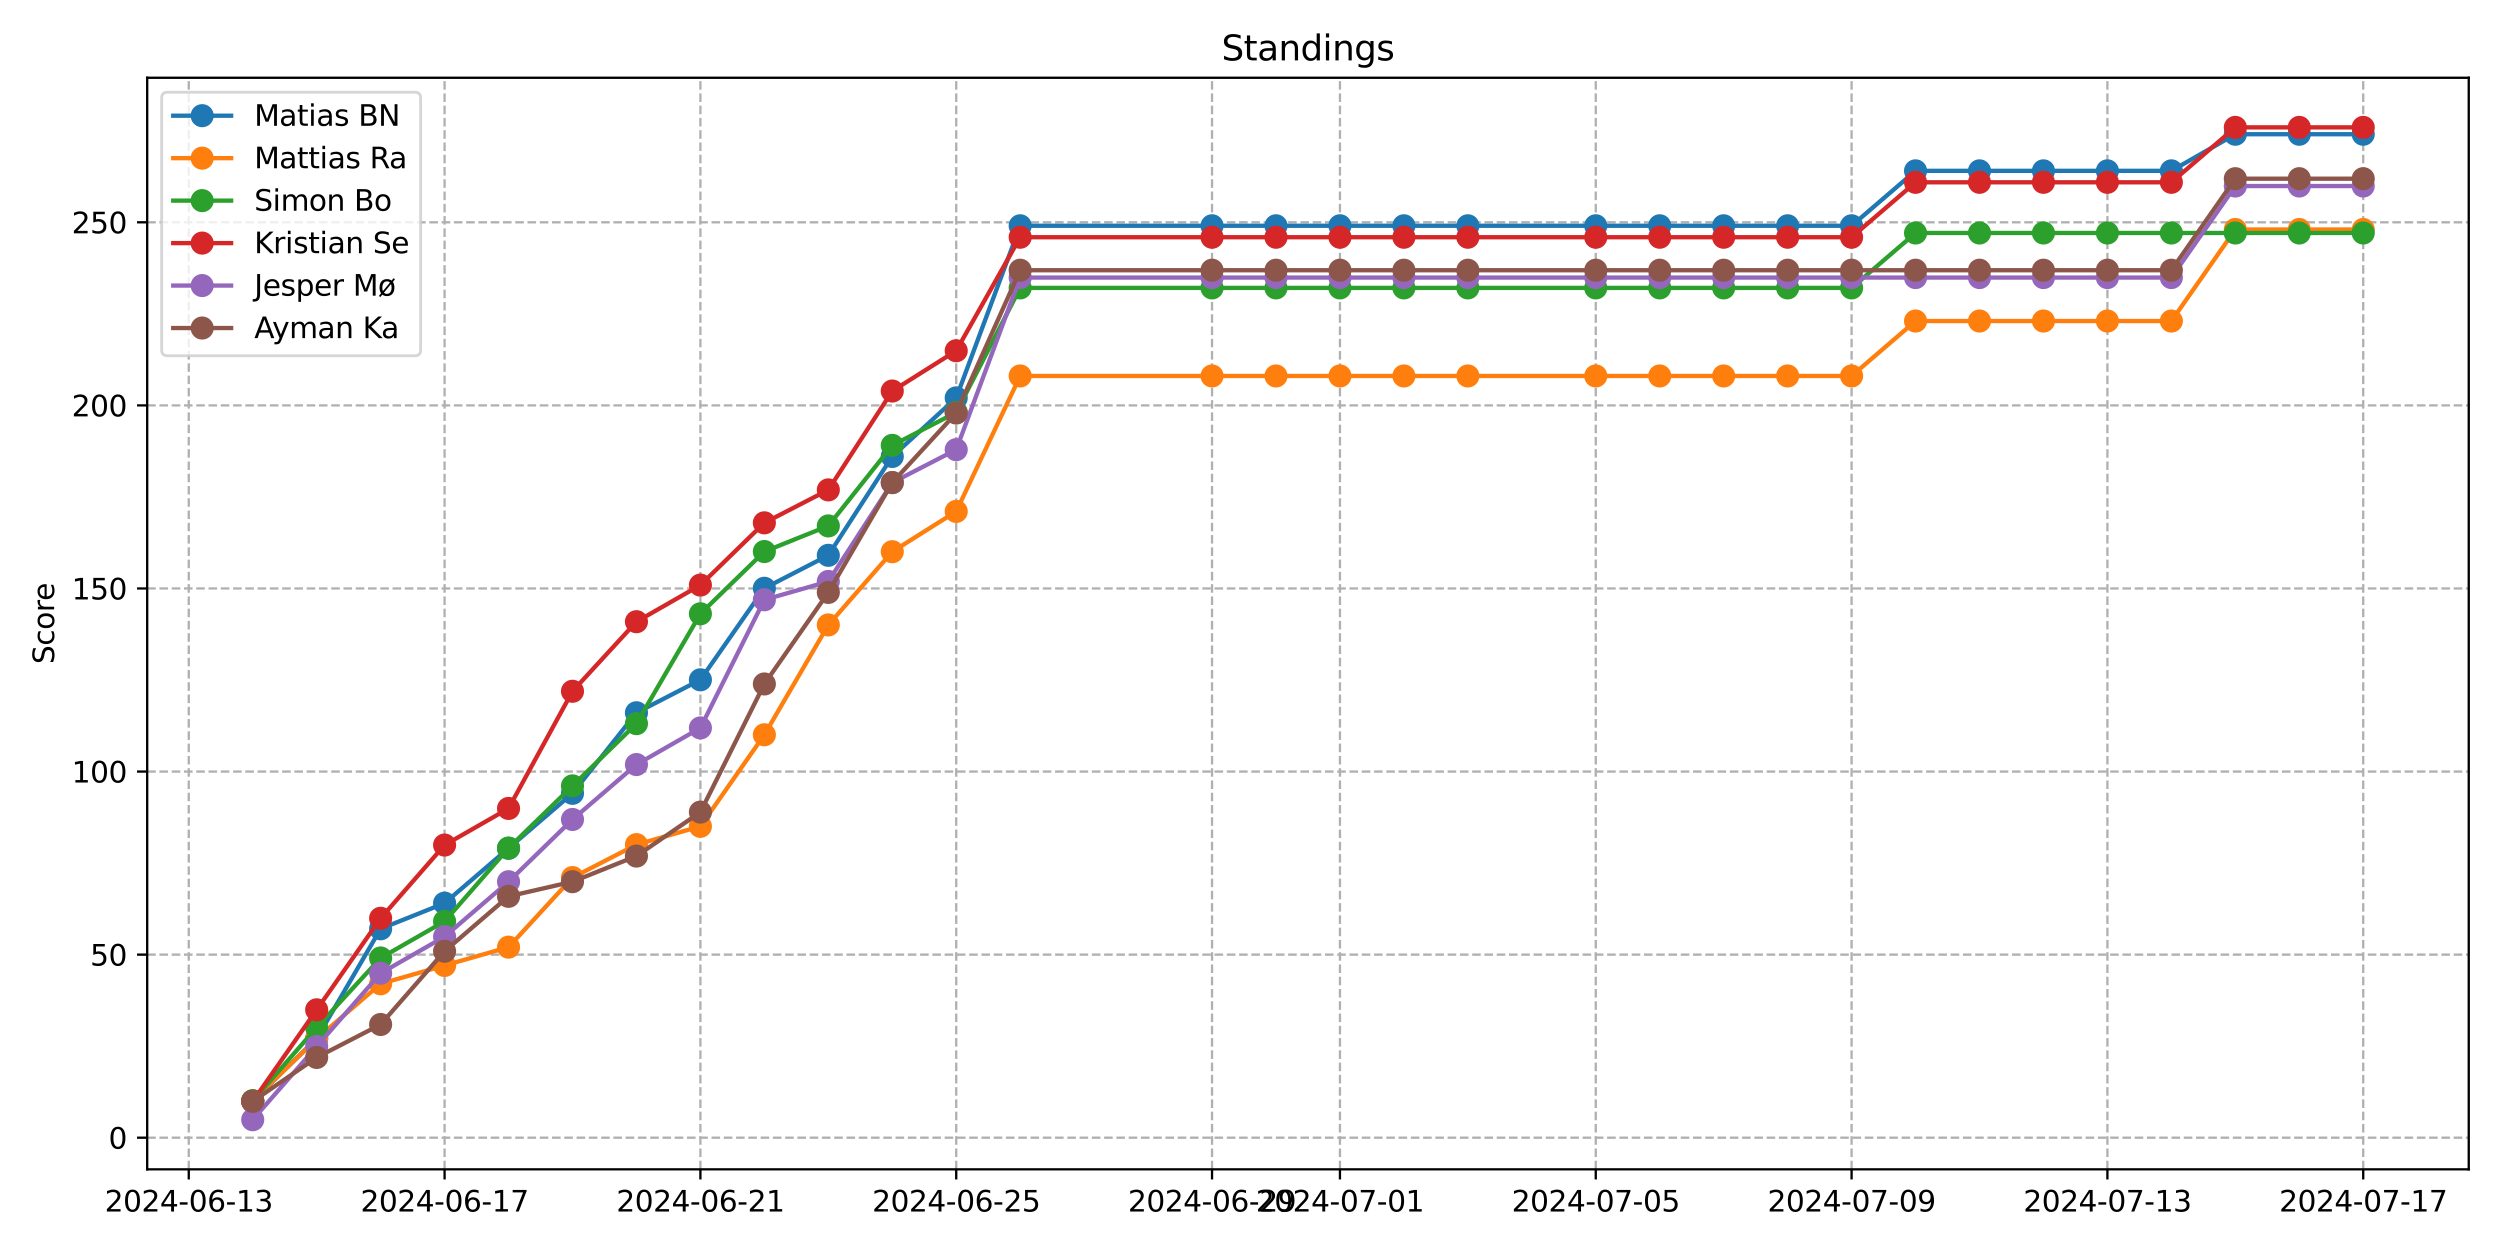 <?xml version="1.0" encoding="utf-8" standalone="no"?>
<!DOCTYPE svg PUBLIC "-//W3C//DTD SVG 1.1//EN"
  "http://www.w3.org/Graphics/SVG/1.1/DTD/svg11.dtd">
<svg xmlns:xlink="http://www.w3.org/1999/xlink" width="864pt" height="432pt" viewBox="0 0 864 432" xmlns="http://www.w3.org/2000/svg" version="1.1">
 <defs>
  <style type="text/css">*{stroke-linejoin: round; stroke-linecap: butt}</style>
 </defs>
 <g id="figure_1">
  <g id="patch_1">
   <path d="M 0 432 
L 864 432 
L 864 0 
L 0 0 
z
" style="fill: #ffffff"/>
  </g>
  <g id="axes_1">
   <g id="patch_2">
    <path d="M 50.87 404.12 
L 853.2 404.12 
L 853.2 26.88 
L 50.87 26.88 
z
" style="fill: #ffffff"/>
   </g>
   <g id="matplotlib.axis_1">
    <g id="xtick_1">
     <g id="line2d_1">
      <path d="M 65.237 404.12 
L 65.237 26.88 
" clip-path="url(#pda3b962d3f)" style="fill: none; stroke-dasharray: 2.96,1.28; stroke-dashoffset: 0; stroke: #b0b0b0; stroke-width: 0.8"/>
     </g>
     <g id="line2d_2">
      <defs>
       <path id="md63b54ad23" d="M 0 0 
L 0 3.5 
" style="stroke: #000000; stroke-width: 0.8"/>
      </defs>
      <g>
       <use xlink:href="#md63b54ad23" x="65.237" y="404.12" style="stroke: #000000; stroke-width: 0.8"/>
      </g>
     </g>
     <g id="text_1">
      <!-- 2024-06-13 -->
      <g transform="translate(36.179 418.718) scale(0.1 -0.1)">
       <defs>
        <path id="DejaVuSans-32" d="M 1228 531 
L 3431 531 
L 3431 0 
L 469 0 
L 469 531 
Q 828 903 1448 1529 
Q 2069 2156 2228 2338 
Q 2531 2678 2651 2914 
Q 2772 3150 2772 3378 
Q 2772 3750 2511 3984 
Q 2250 4219 1831 4219 
Q 1534 4219 1204 4116 
Q 875 4013 500 3803 
L 500 4441 
Q 881 4594 1212 4672 
Q 1544 4750 1819 4750 
Q 2544 4750 2975 4387 
Q 3406 4025 3406 3419 
Q 3406 3131 3298 2873 
Q 3191 2616 2906 2266 
Q 2828 2175 2409 1742 
Q 1991 1309 1228 531 
z
" transform="scale(0.016)"/>
        <path id="DejaVuSans-30" d="M 2034 4250 
Q 1547 4250 1301 3770 
Q 1056 3291 1056 2328 
Q 1056 1369 1301 889 
Q 1547 409 2034 409 
Q 2525 409 2770 889 
Q 3016 1369 3016 2328 
Q 3016 3291 2770 3770 
Q 2525 4250 2034 4250 
z
M 2034 4750 
Q 2819 4750 3233 4129 
Q 3647 3509 3647 2328 
Q 3647 1150 3233 529 
Q 2819 -91 2034 -91 
Q 1250 -91 836 529 
Q 422 1150 422 2328 
Q 422 3509 836 4129 
Q 1250 4750 2034 4750 
z
" transform="scale(0.016)"/>
        <path id="DejaVuSans-34" d="M 2419 4116 
L 825 1625 
L 2419 1625 
L 2419 4116 
z
M 2253 4666 
L 3047 4666 
L 3047 1625 
L 3713 1625 
L 3713 1100 
L 3047 1100 
L 3047 0 
L 2419 0 
L 2419 1100 
L 313 1100 
L 313 1709 
L 2253 4666 
z
" transform="scale(0.016)"/>
        <path id="DejaVuSans-2d" d="M 313 2009 
L 1997 2009 
L 1997 1497 
L 313 1497 
L 313 2009 
z
" transform="scale(0.016)"/>
        <path id="DejaVuSans-36" d="M 2113 2584 
Q 1688 2584 1439 2293 
Q 1191 2003 1191 1497 
Q 1191 994 1439 701 
Q 1688 409 2113 409 
Q 2538 409 2786 701 
Q 3034 994 3034 1497 
Q 3034 2003 2786 2293 
Q 2538 2584 2113 2584 
z
M 3366 4563 
L 3366 3988 
Q 3128 4100 2886 4159 
Q 2644 4219 2406 4219 
Q 1781 4219 1451 3797 
Q 1122 3375 1075 2522 
Q 1259 2794 1537 2939 
Q 1816 3084 2150 3084 
Q 2853 3084 3261 2657 
Q 3669 2231 3669 1497 
Q 3669 778 3244 343 
Q 2819 -91 2113 -91 
Q 1303 -91 875 529 
Q 447 1150 447 2328 
Q 447 3434 972 4092 
Q 1497 4750 2381 4750 
Q 2619 4750 2861 4703 
Q 3103 4656 3366 4563 
z
" transform="scale(0.016)"/>
        <path id="DejaVuSans-31" d="M 794 531 
L 1825 531 
L 1825 4091 
L 703 3866 
L 703 4441 
L 1819 4666 
L 2450 4666 
L 2450 531 
L 3481 531 
L 3481 0 
L 794 0 
L 794 531 
z
" transform="scale(0.016)"/>
        <path id="DejaVuSans-33" d="M 2597 2516 
Q 3050 2419 3304 2112 
Q 3559 1806 3559 1356 
Q 3559 666 3084 287 
Q 2609 -91 1734 -91 
Q 1441 -91 1130 -33 
Q 819 25 488 141 
L 488 750 
Q 750 597 1062 519 
Q 1375 441 1716 441 
Q 2309 441 2620 675 
Q 2931 909 2931 1356 
Q 2931 1769 2642 2001 
Q 2353 2234 1838 2234 
L 1294 2234 
L 1294 2753 
L 1863 2753 
Q 2328 2753 2575 2939 
Q 2822 3125 2822 3475 
Q 2822 3834 2567 4026 
Q 2313 4219 1838 4219 
Q 1578 4219 1281 4162 
Q 984 4106 628 3988 
L 628 4550 
Q 988 4650 1302 4700 
Q 1616 4750 1894 4750 
Q 2613 4750 3031 4423 
Q 3450 4097 3450 3541 
Q 3450 3153 3228 2886 
Q 3006 2619 2597 2516 
z
" transform="scale(0.016)"/>
       </defs>
       <use xlink:href="#DejaVuSans-32"/>
       <use xlink:href="#DejaVuSans-30" x="63.623"/>
       <use xlink:href="#DejaVuSans-32" x="127.246"/>
       <use xlink:href="#DejaVuSans-34" x="190.869"/>
       <use xlink:href="#DejaVuSans-2d" x="254.492"/>
       <use xlink:href="#DejaVuSans-30" x="290.576"/>
       <use xlink:href="#DejaVuSans-36" x="354.199"/>
       <use xlink:href="#DejaVuSans-2d" x="417.822"/>
       <use xlink:href="#DejaVuSans-31" x="453.906"/>
       <use xlink:href="#DejaVuSans-33" x="517.529"/>
      </g>
     </g>
    </g>
    <g id="xtick_2">
     <g id="line2d_3">
      <path d="M 153.648 404.12 
L 153.648 26.88 
" clip-path="url(#pda3b962d3f)" style="fill: none; stroke-dasharray: 2.96,1.28; stroke-dashoffset: 0; stroke: #b0b0b0; stroke-width: 0.8"/>
     </g>
     <g id="line2d_4">
      <g>
       <use xlink:href="#md63b54ad23" x="153.648" y="404.12" style="stroke: #000000; stroke-width: 0.8"/>
      </g>
     </g>
     <g id="text_2">
      <!-- 2024-06-17 -->
      <g transform="translate(124.59 418.718) scale(0.1 -0.1)">
       <defs>
        <path id="DejaVuSans-37" d="M 525 4666 
L 3525 4666 
L 3525 4397 
L 1831 0 
L 1172 0 
L 2766 4134 
L 525 4134 
L 525 4666 
z
" transform="scale(0.016)"/>
       </defs>
       <use xlink:href="#DejaVuSans-32"/>
       <use xlink:href="#DejaVuSans-30" x="63.623"/>
       <use xlink:href="#DejaVuSans-32" x="127.246"/>
       <use xlink:href="#DejaVuSans-34" x="190.869"/>
       <use xlink:href="#DejaVuSans-2d" x="254.492"/>
       <use xlink:href="#DejaVuSans-30" x="290.576"/>
       <use xlink:href="#DejaVuSans-36" x="354.199"/>
       <use xlink:href="#DejaVuSans-2d" x="417.822"/>
       <use xlink:href="#DejaVuSans-31" x="453.906"/>
       <use xlink:href="#DejaVuSans-37" x="517.529"/>
      </g>
     </g>
    </g>
    <g id="xtick_3">
     <g id="line2d_5">
      <path d="M 242.059 404.12 
L 242.059 26.88 
" clip-path="url(#pda3b962d3f)" style="fill: none; stroke-dasharray: 2.96,1.28; stroke-dashoffset: 0; stroke: #b0b0b0; stroke-width: 0.8"/>
     </g>
     <g id="line2d_6">
      <g>
       <use xlink:href="#md63b54ad23" x="242.059" y="404.12" style="stroke: #000000; stroke-width: 0.8"/>
      </g>
     </g>
     <g id="text_3">
      <!-- 2024-06-21 -->
      <g transform="translate(213.001 418.718) scale(0.1 -0.1)">
       <use xlink:href="#DejaVuSans-32"/>
       <use xlink:href="#DejaVuSans-30" x="63.623"/>
       <use xlink:href="#DejaVuSans-32" x="127.246"/>
       <use xlink:href="#DejaVuSans-34" x="190.869"/>
       <use xlink:href="#DejaVuSans-2d" x="254.492"/>
       <use xlink:href="#DejaVuSans-30" x="290.576"/>
       <use xlink:href="#DejaVuSans-36" x="354.199"/>
       <use xlink:href="#DejaVuSans-2d" x="417.822"/>
       <use xlink:href="#DejaVuSans-32" x="453.906"/>
       <use xlink:href="#DejaVuSans-31" x="517.529"/>
      </g>
     </g>
    </g>
    <g id="xtick_4">
     <g id="line2d_7">
      <path d="M 330.47 404.12 
L 330.47 26.88 
" clip-path="url(#pda3b962d3f)" style="fill: none; stroke-dasharray: 2.96,1.28; stroke-dashoffset: 0; stroke: #b0b0b0; stroke-width: 0.8"/>
     </g>
     <g id="line2d_8">
      <g>
       <use xlink:href="#md63b54ad23" x="330.47" y="404.12" style="stroke: #000000; stroke-width: 0.8"/>
      </g>
     </g>
     <g id="text_4">
      <!-- 2024-06-25 -->
      <g transform="translate(301.412 418.718) scale(0.1 -0.1)">
       <defs>
        <path id="DejaVuSans-35" d="M 691 4666 
L 3169 4666 
L 3169 4134 
L 1269 4134 
L 1269 2991 
Q 1406 3038 1543 3061 
Q 1681 3084 1819 3084 
Q 2600 3084 3056 2656 
Q 3513 2228 3513 1497 
Q 3513 744 3044 326 
Q 2575 -91 1722 -91 
Q 1428 -91 1123 -41 
Q 819 9 494 109 
L 494 744 
Q 775 591 1075 516 
Q 1375 441 1709 441 
Q 2250 441 2565 725 
Q 2881 1009 2881 1497 
Q 2881 1984 2565 2268 
Q 2250 2553 1709 2553 
Q 1456 2553 1204 2497 
Q 953 2441 691 2322 
L 691 4666 
z
" transform="scale(0.016)"/>
       </defs>
       <use xlink:href="#DejaVuSans-32"/>
       <use xlink:href="#DejaVuSans-30" x="63.623"/>
       <use xlink:href="#DejaVuSans-32" x="127.246"/>
       <use xlink:href="#DejaVuSans-34" x="190.869"/>
       <use xlink:href="#DejaVuSans-2d" x="254.492"/>
       <use xlink:href="#DejaVuSans-30" x="290.576"/>
       <use xlink:href="#DejaVuSans-36" x="354.199"/>
       <use xlink:href="#DejaVuSans-2d" x="417.822"/>
       <use xlink:href="#DejaVuSans-32" x="453.906"/>
       <use xlink:href="#DejaVuSans-35" x="517.529"/>
      </g>
     </g>
    </g>
    <g id="xtick_5">
     <g id="line2d_9">
      <path d="M 418.881 404.12 
L 418.881 26.88 
" clip-path="url(#pda3b962d3f)" style="fill: none; stroke-dasharray: 2.96,1.28; stroke-dashoffset: 0; stroke: #b0b0b0; stroke-width: 0.8"/>
     </g>
     <g id="line2d_10">
      <g>
       <use xlink:href="#md63b54ad23" x="418.881" y="404.12" style="stroke: #000000; stroke-width: 0.8"/>
      </g>
     </g>
     <g id="text_5">
      <!-- 2024-06-29 -->
      <g transform="translate(389.823 418.718) scale(0.1 -0.1)">
       <defs>
        <path id="DejaVuSans-39" d="M 703 97 
L 703 672 
Q 941 559 1184 500 
Q 1428 441 1663 441 
Q 2288 441 2617 861 
Q 2947 1281 2994 2138 
Q 2813 1869 2534 1725 
Q 2256 1581 1919 1581 
Q 1219 1581 811 2004 
Q 403 2428 403 3163 
Q 403 3881 828 4315 
Q 1253 4750 1959 4750 
Q 2769 4750 3195 4129 
Q 3622 3509 3622 2328 
Q 3622 1225 3098 567 
Q 2575 -91 1691 -91 
Q 1453 -91 1209 -44 
Q 966 3 703 97 
z
M 1959 2075 
Q 2384 2075 2632 2365 
Q 2881 2656 2881 3163 
Q 2881 3666 2632 3958 
Q 2384 4250 1959 4250 
Q 1534 4250 1286 3958 
Q 1038 3666 1038 3163 
Q 1038 2656 1286 2365 
Q 1534 2075 1959 2075 
z
" transform="scale(0.016)"/>
       </defs>
       <use xlink:href="#DejaVuSans-32"/>
       <use xlink:href="#DejaVuSans-30" x="63.623"/>
       <use xlink:href="#DejaVuSans-32" x="127.246"/>
       <use xlink:href="#DejaVuSans-34" x="190.869"/>
       <use xlink:href="#DejaVuSans-2d" x="254.492"/>
       <use xlink:href="#DejaVuSans-30" x="290.576"/>
       <use xlink:href="#DejaVuSans-36" x="354.199"/>
       <use xlink:href="#DejaVuSans-2d" x="417.822"/>
       <use xlink:href="#DejaVuSans-32" x="453.906"/>
       <use xlink:href="#DejaVuSans-39" x="517.529"/>
      </g>
     </g>
    </g>
    <g id="xtick_6">
     <g id="line2d_11">
      <path d="M 463.086 404.12 
L 463.086 26.88 
" clip-path="url(#pda3b962d3f)" style="fill: none; stroke-dasharray: 2.96,1.28; stroke-dashoffset: 0; stroke: #b0b0b0; stroke-width: 0.8"/>
     </g>
     <g id="line2d_12">
      <g>
       <use xlink:href="#md63b54ad23" x="463.086" y="404.12" style="stroke: #000000; stroke-width: 0.8"/>
      </g>
     </g>
     <g id="text_6">
      <!-- 2024-07-01 -->
      <g transform="translate(434.029 418.718) scale(0.1 -0.1)">
       <use xlink:href="#DejaVuSans-32"/>
       <use xlink:href="#DejaVuSans-30" x="63.623"/>
       <use xlink:href="#DejaVuSans-32" x="127.246"/>
       <use xlink:href="#DejaVuSans-34" x="190.869"/>
       <use xlink:href="#DejaVuSans-2d" x="254.492"/>
       <use xlink:href="#DejaVuSans-30" x="290.576"/>
       <use xlink:href="#DejaVuSans-37" x="354.199"/>
       <use xlink:href="#DejaVuSans-2d" x="417.822"/>
       <use xlink:href="#DejaVuSans-30" x="453.906"/>
       <use xlink:href="#DejaVuSans-31" x="517.529"/>
      </g>
     </g>
    </g>
    <g id="xtick_7">
     <g id="line2d_13">
      <path d="M 551.497 404.12 
L 551.497 26.88 
" clip-path="url(#pda3b962d3f)" style="fill: none; stroke-dasharray: 2.96,1.28; stroke-dashoffset: 0; stroke: #b0b0b0; stroke-width: 0.8"/>
     </g>
     <g id="line2d_14">
      <g>
       <use xlink:href="#md63b54ad23" x="551.497" y="404.12" style="stroke: #000000; stroke-width: 0.8"/>
      </g>
     </g>
     <g id="text_7">
      <!-- 2024-07-05 -->
      <g transform="translate(522.44 418.718) scale(0.1 -0.1)">
       <use xlink:href="#DejaVuSans-32"/>
       <use xlink:href="#DejaVuSans-30" x="63.623"/>
       <use xlink:href="#DejaVuSans-32" x="127.246"/>
       <use xlink:href="#DejaVuSans-34" x="190.869"/>
       <use xlink:href="#DejaVuSans-2d" x="254.492"/>
       <use xlink:href="#DejaVuSans-30" x="290.576"/>
       <use xlink:href="#DejaVuSans-37" x="354.199"/>
       <use xlink:href="#DejaVuSans-2d" x="417.822"/>
       <use xlink:href="#DejaVuSans-30" x="453.906"/>
       <use xlink:href="#DejaVuSans-35" x="517.529"/>
      </g>
     </g>
    </g>
    <g id="xtick_8">
     <g id="line2d_15">
      <path d="M 639.908 404.12 
L 639.908 26.88 
" clip-path="url(#pda3b962d3f)" style="fill: none; stroke-dasharray: 2.96,1.28; stroke-dashoffset: 0; stroke: #b0b0b0; stroke-width: 0.8"/>
     </g>
     <g id="line2d_16">
      <g>
       <use xlink:href="#md63b54ad23" x="639.908" y="404.12" style="stroke: #000000; stroke-width: 0.8"/>
      </g>
     </g>
     <g id="text_8">
      <!-- 2024-07-09 -->
      <g transform="translate(610.851 418.718) scale(0.1 -0.1)">
       <use xlink:href="#DejaVuSans-32"/>
       <use xlink:href="#DejaVuSans-30" x="63.623"/>
       <use xlink:href="#DejaVuSans-32" x="127.246"/>
       <use xlink:href="#DejaVuSans-34" x="190.869"/>
       <use xlink:href="#DejaVuSans-2d" x="254.492"/>
       <use xlink:href="#DejaVuSans-30" x="290.576"/>
       <use xlink:href="#DejaVuSans-37" x="354.199"/>
       <use xlink:href="#DejaVuSans-2d" x="417.822"/>
       <use xlink:href="#DejaVuSans-30" x="453.906"/>
       <use xlink:href="#DejaVuSans-39" x="517.529"/>
      </g>
     </g>
    </g>
    <g id="xtick_9">
     <g id="line2d_17">
      <path d="M 728.319 404.12 
L 728.319 26.88 
" clip-path="url(#pda3b962d3f)" style="fill: none; stroke-dasharray: 2.96,1.28; stroke-dashoffset: 0; stroke: #b0b0b0; stroke-width: 0.8"/>
     </g>
     <g id="line2d_18">
      <g>
       <use xlink:href="#md63b54ad23" x="728.319" y="404.12" style="stroke: #000000; stroke-width: 0.8"/>
      </g>
     </g>
     <g id="text_9">
      <!-- 2024-07-13 -->
      <g transform="translate(699.262 418.718) scale(0.1 -0.1)">
       <use xlink:href="#DejaVuSans-32"/>
       <use xlink:href="#DejaVuSans-30" x="63.623"/>
       <use xlink:href="#DejaVuSans-32" x="127.246"/>
       <use xlink:href="#DejaVuSans-34" x="190.869"/>
       <use xlink:href="#DejaVuSans-2d" x="254.492"/>
       <use xlink:href="#DejaVuSans-30" x="290.576"/>
       <use xlink:href="#DejaVuSans-37" x="354.199"/>
       <use xlink:href="#DejaVuSans-2d" x="417.822"/>
       <use xlink:href="#DejaVuSans-31" x="453.906"/>
       <use xlink:href="#DejaVuSans-33" x="517.529"/>
      </g>
     </g>
    </g>
    <g id="xtick_10">
     <g id="line2d_19">
      <path d="M 816.73 404.12 
L 816.73 26.88 
" clip-path="url(#pda3b962d3f)" style="fill: none; stroke-dasharray: 2.96,1.28; stroke-dashoffset: 0; stroke: #b0b0b0; stroke-width: 0.8"/>
     </g>
     <g id="line2d_20">
      <g>
       <use xlink:href="#md63b54ad23" x="816.73" y="404.12" style="stroke: #000000; stroke-width: 0.8"/>
      </g>
     </g>
     <g id="text_10">
      <!-- 2024-07-17 -->
      <g transform="translate(787.673 418.718) scale(0.1 -0.1)">
       <use xlink:href="#DejaVuSans-32"/>
       <use xlink:href="#DejaVuSans-30" x="63.623"/>
       <use xlink:href="#DejaVuSans-32" x="127.246"/>
       <use xlink:href="#DejaVuSans-34" x="190.869"/>
       <use xlink:href="#DejaVuSans-2d" x="254.492"/>
       <use xlink:href="#DejaVuSans-30" x="290.576"/>
       <use xlink:href="#DejaVuSans-37" x="354.199"/>
       <use xlink:href="#DejaVuSans-2d" x="417.822"/>
       <use xlink:href="#DejaVuSans-31" x="453.906"/>
       <use xlink:href="#DejaVuSans-37" x="517.529"/>
      </g>
     </g>
    </g>
   </g>
   <g id="matplotlib.axis_2">
    <g id="ytick_1">
     <g id="line2d_21">
      <path d="M 50.87 393.189 
L 853.2 393.189 
" clip-path="url(#pda3b962d3f)" style="fill: none; stroke-dasharray: 2.96,1.28; stroke-dashoffset: 0; stroke: #b0b0b0; stroke-width: 0.8"/>
     </g>
     <g id="line2d_22">
      <defs>
       <path id="m9f119dbb7d" d="M 0 0 
L -3.5 0 
" style="stroke: #000000; stroke-width: 0.8"/>
      </defs>
      <g>
       <use xlink:href="#m9f119dbb7d" x="50.87" y="393.189" style="stroke: #000000; stroke-width: 0.8"/>
      </g>
     </g>
     <g id="text_11">
      <!-- 0 -->
      <g transform="translate(37.508 396.988) scale(0.1 -0.1)">
       <use xlink:href="#DejaVuSans-30"/>
      </g>
     </g>
    </g>
    <g id="ytick_2">
     <g id="line2d_23">
      <path d="M 50.87 329.918 
L 853.2 329.918 
" clip-path="url(#pda3b962d3f)" style="fill: none; stroke-dasharray: 2.96,1.28; stroke-dashoffset: 0; stroke: #b0b0b0; stroke-width: 0.8"/>
     </g>
     <g id="line2d_24">
      <g>
       <use xlink:href="#m9f119dbb7d" x="50.87" y="329.918" style="stroke: #000000; stroke-width: 0.8"/>
      </g>
     </g>
     <g id="text_12">
      <!-- 50 -->
      <g transform="translate(31.145 333.717) scale(0.1 -0.1)">
       <use xlink:href="#DejaVuSans-35"/>
       <use xlink:href="#DejaVuSans-30" x="63.623"/>
      </g>
     </g>
    </g>
    <g id="ytick_3">
     <g id="line2d_25">
      <path d="M 50.87 266.647 
L 853.2 266.647 
" clip-path="url(#pda3b962d3f)" style="fill: none; stroke-dasharray: 2.96,1.28; stroke-dashoffset: 0; stroke: #b0b0b0; stroke-width: 0.8"/>
     </g>
     <g id="line2d_26">
      <g>
       <use xlink:href="#m9f119dbb7d" x="50.87" y="266.647" style="stroke: #000000; stroke-width: 0.8"/>
      </g>
     </g>
     <g id="text_13">
      <!-- 100 -->
      <g transform="translate(24.782 270.446) scale(0.1 -0.1)">
       <use xlink:href="#DejaVuSans-31"/>
       <use xlink:href="#DejaVuSans-30" x="63.623"/>
       <use xlink:href="#DejaVuSans-30" x="127.246"/>
      </g>
     </g>
    </g>
    <g id="ytick_4">
     <g id="line2d_27">
      <path d="M 50.87 203.375 
L 853.2 203.375 
" clip-path="url(#pda3b962d3f)" style="fill: none; stroke-dasharray: 2.96,1.28; stroke-dashoffset: 0; stroke: #b0b0b0; stroke-width: 0.8"/>
     </g>
     <g id="line2d_28">
      <g>
       <use xlink:href="#m9f119dbb7d" x="50.87" y="203.375" style="stroke: #000000; stroke-width: 0.8"/>
      </g>
     </g>
     <g id="text_14">
      <!-- 150 -->
      <g transform="translate(24.782 207.175) scale(0.1 -0.1)">
       <use xlink:href="#DejaVuSans-31"/>
       <use xlink:href="#DejaVuSans-35" x="63.623"/>
       <use xlink:href="#DejaVuSans-30" x="127.246"/>
      </g>
     </g>
    </g>
    <g id="ytick_5">
     <g id="line2d_29">
      <path d="M 50.87 140.104 
L 853.2 140.104 
" clip-path="url(#pda3b962d3f)" style="fill: none; stroke-dasharray: 2.96,1.28; stroke-dashoffset: 0; stroke: #b0b0b0; stroke-width: 0.8"/>
     </g>
     <g id="line2d_30">
      <g>
       <use xlink:href="#m9f119dbb7d" x="50.87" y="140.104" style="stroke: #000000; stroke-width: 0.8"/>
      </g>
     </g>
     <g id="text_15">
      <!-- 200 -->
      <g transform="translate(24.782 143.903) scale(0.1 -0.1)">
       <use xlink:href="#DejaVuSans-32"/>
       <use xlink:href="#DejaVuSans-30" x="63.623"/>
       <use xlink:href="#DejaVuSans-30" x="127.246"/>
      </g>
     </g>
    </g>
    <g id="ytick_6">
     <g id="line2d_31">
      <path d="M 50.87 76.833 
L 853.2 76.833 
" clip-path="url(#pda3b962d3f)" style="fill: none; stroke-dasharray: 2.96,1.28; stroke-dashoffset: 0; stroke: #b0b0b0; stroke-width: 0.8"/>
     </g>
     <g id="line2d_32">
      <g>
       <use xlink:href="#m9f119dbb7d" x="50.87" y="76.833" style="stroke: #000000; stroke-width: 0.8"/>
      </g>
     </g>
     <g id="text_16">
      <!-- 250 -->
      <g transform="translate(24.782 80.632) scale(0.1 -0.1)">
       <use xlink:href="#DejaVuSans-32"/>
       <use xlink:href="#DejaVuSans-35" x="63.623"/>
       <use xlink:href="#DejaVuSans-30" x="127.246"/>
      </g>
     </g>
    </g>
    <g id="text_17">
     <!-- Score -->
     <g transform="translate(18.703 229.502) rotate(-90) scale(0.1 -0.1)">
      <defs>
       <path id="DejaVuSans-53" d="M 3425 4513 
L 3425 3897 
Q 3066 4069 2747 4153 
Q 2428 4238 2131 4238 
Q 1616 4238 1336 4038 
Q 1056 3838 1056 3469 
Q 1056 3159 1242 3001 
Q 1428 2844 1947 2747 
L 2328 2669 
Q 3034 2534 3370 2195 
Q 3706 1856 3706 1288 
Q 3706 609 3251 259 
Q 2797 -91 1919 -91 
Q 1588 -91 1214 -16 
Q 841 59 441 206 
L 441 856 
Q 825 641 1194 531 
Q 1563 422 1919 422 
Q 2459 422 2753 634 
Q 3047 847 3047 1241 
Q 3047 1584 2836 1778 
Q 2625 1972 2144 2069 
L 1759 2144 
Q 1053 2284 737 2584 
Q 422 2884 422 3419 
Q 422 4038 858 4394 
Q 1294 4750 2059 4750 
Q 2388 4750 2728 4690 
Q 3069 4631 3425 4513 
z
" transform="scale(0.016)"/>
       <path id="DejaVuSans-63" d="M 3122 3366 
L 3122 2828 
Q 2878 2963 2633 3030 
Q 2388 3097 2138 3097 
Q 1578 3097 1268 2742 
Q 959 2388 959 1747 
Q 959 1106 1268 751 
Q 1578 397 2138 397 
Q 2388 397 2633 464 
Q 2878 531 3122 666 
L 3122 134 
Q 2881 22 2623 -34 
Q 2366 -91 2075 -91 
Q 1284 -91 818 406 
Q 353 903 353 1747 
Q 353 2603 823 3093 
Q 1294 3584 2113 3584 
Q 2378 3584 2631 3529 
Q 2884 3475 3122 3366 
z
" transform="scale(0.016)"/>
       <path id="DejaVuSans-6f" d="M 1959 3097 
Q 1497 3097 1228 2736 
Q 959 2375 959 1747 
Q 959 1119 1226 758 
Q 1494 397 1959 397 
Q 2419 397 2687 759 
Q 2956 1122 2956 1747 
Q 2956 2369 2687 2733 
Q 2419 3097 1959 3097 
z
M 1959 3584 
Q 2709 3584 3137 3096 
Q 3566 2609 3566 1747 
Q 3566 888 3137 398 
Q 2709 -91 1959 -91 
Q 1206 -91 779 398 
Q 353 888 353 1747 
Q 353 2609 779 3096 
Q 1206 3584 1959 3584 
z
" transform="scale(0.016)"/>
       <path id="DejaVuSans-72" d="M 2631 2963 
Q 2534 3019 2420 3045 
Q 2306 3072 2169 3072 
Q 1681 3072 1420 2755 
Q 1159 2438 1159 1844 
L 1159 0 
L 581 0 
L 581 3500 
L 1159 3500 
L 1159 2956 
Q 1341 3275 1631 3429 
Q 1922 3584 2338 3584 
Q 2397 3584 2469 3576 
Q 2541 3569 2628 3553 
L 2631 2963 
z
" transform="scale(0.016)"/>
       <path id="DejaVuSans-65" d="M 3597 1894 
L 3597 1613 
L 953 1613 
Q 991 1019 1311 708 
Q 1631 397 2203 397 
Q 2534 397 2845 478 
Q 3156 559 3463 722 
L 3463 178 
Q 3153 47 2828 -22 
Q 2503 -91 2169 -91 
Q 1331 -91 842 396 
Q 353 884 353 1716 
Q 353 2575 817 3079 
Q 1281 3584 2069 3584 
Q 2775 3584 3186 3129 
Q 3597 2675 3597 1894 
z
M 3022 2063 
Q 3016 2534 2758 2815 
Q 2500 3097 2075 3097 
Q 1594 3097 1305 2825 
Q 1016 2553 972 2059 
L 3022 2063 
z
" transform="scale(0.016)"/>
      </defs>
      <use xlink:href="#DejaVuSans-53"/>
      <use xlink:href="#DejaVuSans-63" x="63.477"/>
      <use xlink:href="#DejaVuSans-6f" x="118.457"/>
      <use xlink:href="#DejaVuSans-72" x="179.639"/>
      <use xlink:href="#DejaVuSans-65" x="218.502"/>
     </g>
    </g>
   </g>
   <g id="line2d_33">
    <path d="M 87.34 380.467 
L 109.442 358.955 
L 131.545 320.992 
L 153.648 312.134 
L 175.751 293.153 
L 197.853 274.171 
L 219.956 246.332 
L 242.059 234.943 
L 264.162 203.308 
L 286.264 191.919 
L 308.367 157.752 
L 330.47 137.506 
L 352.573 78.031 
L 418.881 78.031 
L 440.984 78.031 
L 463.086 78.031 
L 485.189 78.031 
L 507.292 78.031 
L 551.497 78.031 
L 573.6 78.031 
L 595.703 78.031 
L 617.806 78.031 
L 639.908 78.031 
L 662.011 59.049 
L 684.114 59.049 
L 706.217 59.049 
L 728.319 59.049 
L 750.422 59.049 
L 772.525 46.395 
L 794.628 46.395 
L 816.73 46.395 
" clip-path="url(#pda3b962d3f)" style="fill: none; stroke: #1f77b4; stroke-width: 1.5; stroke-linecap: square"/>
    <defs>
     <path id="m929a451e7d" d="M 0 3.5 
C 0.928 3.5 1.819 3.131 2.475 2.475 
C 3.131 1.819 3.5 0.928 3.5 0 
C 3.5 -0.928 3.131 -1.819 2.475 -2.475 
C 1.819 -3.131 0.928 -3.5 0 -3.5 
C -0.928 -3.5 -1.819 -3.131 -2.475 -2.475 
C -3.131 -1.819 -3.5 -0.928 -3.5 0 
C -3.5 0.928 -3.131 1.819 -2.475 2.475 
C -1.819 3.131 -0.928 3.5 0 3.5 
z
" style="stroke: #1f77b4"/>
    </defs>
    <g clip-path="url(#pda3b962d3f)">
     <use xlink:href="#m929a451e7d" x="87.34" y="380.467" style="fill: #1f77b4; stroke: #1f77b4"/>
     <use xlink:href="#m929a451e7d" x="109.442" y="358.955" style="fill: #1f77b4; stroke: #1f77b4"/>
     <use xlink:href="#m929a451e7d" x="131.545" y="320.992" style="fill: #1f77b4; stroke: #1f77b4"/>
     <use xlink:href="#m929a451e7d" x="153.648" y="312.134" style="fill: #1f77b4; stroke: #1f77b4"/>
     <use xlink:href="#m929a451e7d" x="175.751" y="293.153" style="fill: #1f77b4; stroke: #1f77b4"/>
     <use xlink:href="#m929a451e7d" x="197.853" y="274.171" style="fill: #1f77b4; stroke: #1f77b4"/>
     <use xlink:href="#m929a451e7d" x="219.956" y="246.332" style="fill: #1f77b4; stroke: #1f77b4"/>
     <use xlink:href="#m929a451e7d" x="242.059" y="234.943" style="fill: #1f77b4; stroke: #1f77b4"/>
     <use xlink:href="#m929a451e7d" x="264.162" y="203.308" style="fill: #1f77b4; stroke: #1f77b4"/>
     <use xlink:href="#m929a451e7d" x="286.264" y="191.919" style="fill: #1f77b4; stroke: #1f77b4"/>
     <use xlink:href="#m929a451e7d" x="308.367" y="157.752" style="fill: #1f77b4; stroke: #1f77b4"/>
     <use xlink:href="#m929a451e7d" x="330.47" y="137.506" style="fill: #1f77b4; stroke: #1f77b4"/>
     <use xlink:href="#m929a451e7d" x="352.573" y="78.031" style="fill: #1f77b4; stroke: #1f77b4"/>
     <use xlink:href="#m929a451e7d" x="418.881" y="78.031" style="fill: #1f77b4; stroke: #1f77b4"/>
     <use xlink:href="#m929a451e7d" x="440.984" y="78.031" style="fill: #1f77b4; stroke: #1f77b4"/>
     <use xlink:href="#m929a451e7d" x="463.086" y="78.031" style="fill: #1f77b4; stroke: #1f77b4"/>
     <use xlink:href="#m929a451e7d" x="485.189" y="78.031" style="fill: #1f77b4; stroke: #1f77b4"/>
     <use xlink:href="#m929a451e7d" x="507.292" y="78.031" style="fill: #1f77b4; stroke: #1f77b4"/>
     <use xlink:href="#m929a451e7d" x="551.497" y="78.031" style="fill: #1f77b4; stroke: #1f77b4"/>
     <use xlink:href="#m929a451e7d" x="573.6" y="78.031" style="fill: #1f77b4; stroke: #1f77b4"/>
     <use xlink:href="#m929a451e7d" x="595.703" y="78.031" style="fill: #1f77b4; stroke: #1f77b4"/>
     <use xlink:href="#m929a451e7d" x="617.806" y="78.031" style="fill: #1f77b4; stroke: #1f77b4"/>
     <use xlink:href="#m929a451e7d" x="639.908" y="78.031" style="fill: #1f77b4; stroke: #1f77b4"/>
     <use xlink:href="#m929a451e7d" x="662.011" y="59.049" style="fill: #1f77b4; stroke: #1f77b4"/>
     <use xlink:href="#m929a451e7d" x="684.114" y="59.049" style="fill: #1f77b4; stroke: #1f77b4"/>
     <use xlink:href="#m929a451e7d" x="706.217" y="59.049" style="fill: #1f77b4; stroke: #1f77b4"/>
     <use xlink:href="#m929a451e7d" x="728.319" y="59.049" style="fill: #1f77b4; stroke: #1f77b4"/>
     <use xlink:href="#m929a451e7d" x="750.422" y="59.049" style="fill: #1f77b4; stroke: #1f77b4"/>
     <use xlink:href="#m929a451e7d" x="772.525" y="46.395" style="fill: #1f77b4; stroke: #1f77b4"/>
     <use xlink:href="#m929a451e7d" x="794.628" y="46.395" style="fill: #1f77b4; stroke: #1f77b4"/>
     <use xlink:href="#m929a451e7d" x="816.73" y="46.395" style="fill: #1f77b4; stroke: #1f77b4"/>
    </g>
   </g>
   <g id="line2d_34">
    <path d="M 87.34 380.483 
L 109.442 358.971 
L 131.545 339.989 
L 153.648 333.662 
L 175.751 327.335 
L 197.853 303.292 
L 219.956 291.903 
L 242.059 285.576 
L 264.162 253.94 
L 286.264 215.978 
L 308.367 190.669 
L 330.47 176.749 
L 352.573 129.929 
L 418.881 129.929 
L 440.984 129.929 
L 463.086 129.929 
L 485.189 129.929 
L 507.292 129.929 
L 551.497 129.929 
L 573.6 129.929 
L 595.703 129.929 
L 617.806 129.929 
L 639.908 129.929 
L 662.011 110.947 
L 684.114 110.947 
L 706.217 110.947 
L 728.319 110.947 
L 750.422 110.947 
L 772.525 79.312 
L 794.628 79.312 
L 816.73 79.312 
" clip-path="url(#pda3b962d3f)" style="fill: none; stroke: #ff7f0e; stroke-width: 1.5; stroke-linecap: square"/>
    <defs>
     <path id="ma06eabf311" d="M 0 3.5 
C 0.928 3.5 1.819 3.131 2.475 2.475 
C 3.131 1.819 3.5 0.928 3.5 0 
C 3.5 -0.928 3.131 -1.819 2.475 -2.475 
C 1.819 -3.131 0.928 -3.5 0 -3.5 
C -0.928 -3.5 -1.819 -3.131 -2.475 -2.475 
C -3.131 -1.819 -3.5 -0.928 -3.5 0 
C -3.5 0.928 -3.131 1.819 -2.475 2.475 
C -1.819 3.131 -0.928 3.5 0 3.5 
z
" style="stroke: #ff7f0e"/>
    </defs>
    <g clip-path="url(#pda3b962d3f)">
     <use xlink:href="#ma06eabf311" x="87.34" y="380.483" style="fill: #ff7f0e; stroke: #ff7f0e"/>
     <use xlink:href="#ma06eabf311" x="109.442" y="358.971" style="fill: #ff7f0e; stroke: #ff7f0e"/>
     <use xlink:href="#ma06eabf311" x="131.545" y="339.989" style="fill: #ff7f0e; stroke: #ff7f0e"/>
     <use xlink:href="#ma06eabf311" x="153.648" y="333.662" style="fill: #ff7f0e; stroke: #ff7f0e"/>
     <use xlink:href="#ma06eabf311" x="175.751" y="327.335" style="fill: #ff7f0e; stroke: #ff7f0e"/>
     <use xlink:href="#ma06eabf311" x="197.853" y="303.292" style="fill: #ff7f0e; stroke: #ff7f0e"/>
     <use xlink:href="#ma06eabf311" x="219.956" y="291.903" style="fill: #ff7f0e; stroke: #ff7f0e"/>
     <use xlink:href="#ma06eabf311" x="242.059" y="285.576" style="fill: #ff7f0e; stroke: #ff7f0e"/>
     <use xlink:href="#ma06eabf311" x="264.162" y="253.94" style="fill: #ff7f0e; stroke: #ff7f0e"/>
     <use xlink:href="#ma06eabf311" x="286.264" y="215.978" style="fill: #ff7f0e; stroke: #ff7f0e"/>
     <use xlink:href="#ma06eabf311" x="308.367" y="190.669" style="fill: #ff7f0e; stroke: #ff7f0e"/>
     <use xlink:href="#ma06eabf311" x="330.47" y="176.749" style="fill: #ff7f0e; stroke: #ff7f0e"/>
     <use xlink:href="#ma06eabf311" x="352.573" y="129.929" style="fill: #ff7f0e; stroke: #ff7f0e"/>
     <use xlink:href="#ma06eabf311" x="418.881" y="129.929" style="fill: #ff7f0e; stroke: #ff7f0e"/>
     <use xlink:href="#ma06eabf311" x="440.984" y="129.929" style="fill: #ff7f0e; stroke: #ff7f0e"/>
     <use xlink:href="#ma06eabf311" x="463.086" y="129.929" style="fill: #ff7f0e; stroke: #ff7f0e"/>
     <use xlink:href="#ma06eabf311" x="485.189" y="129.929" style="fill: #ff7f0e; stroke: #ff7f0e"/>
     <use xlink:href="#ma06eabf311" x="507.292" y="129.929" style="fill: #ff7f0e; stroke: #ff7f0e"/>
     <use xlink:href="#ma06eabf311" x="551.497" y="129.929" style="fill: #ff7f0e; stroke: #ff7f0e"/>
     <use xlink:href="#ma06eabf311" x="573.6" y="129.929" style="fill: #ff7f0e; stroke: #ff7f0e"/>
     <use xlink:href="#ma06eabf311" x="595.703" y="129.929" style="fill: #ff7f0e; stroke: #ff7f0e"/>
     <use xlink:href="#ma06eabf311" x="617.806" y="129.929" style="fill: #ff7f0e; stroke: #ff7f0e"/>
     <use xlink:href="#ma06eabf311" x="639.908" y="129.929" style="fill: #ff7f0e; stroke: #ff7f0e"/>
     <use xlink:href="#ma06eabf311" x="662.011" y="110.947" style="fill: #ff7f0e; stroke: #ff7f0e"/>
     <use xlink:href="#ma06eabf311" x="684.114" y="110.947" style="fill: #ff7f0e; stroke: #ff7f0e"/>
     <use xlink:href="#ma06eabf311" x="706.217" y="110.947" style="fill: #ff7f0e; stroke: #ff7f0e"/>
     <use xlink:href="#ma06eabf311" x="728.319" y="110.947" style="fill: #ff7f0e; stroke: #ff7f0e"/>
     <use xlink:href="#ma06eabf311" x="750.422" y="110.947" style="fill: #ff7f0e; stroke: #ff7f0e"/>
     <use xlink:href="#ma06eabf311" x="772.525" y="79.312" style="fill: #ff7f0e; stroke: #ff7f0e"/>
     <use xlink:href="#ma06eabf311" x="794.628" y="79.312" style="fill: #ff7f0e; stroke: #ff7f0e"/>
     <use xlink:href="#ma06eabf311" x="816.73" y="79.312" style="fill: #ff7f0e; stroke: #ff7f0e"/>
    </g>
   </g>
   <g id="line2d_35">
    <path d="M 87.34 380.427 
L 109.442 355.119 
L 131.545 331.076 
L 153.648 318.421 
L 175.751 293.113 
L 197.853 271.601 
L 219.956 250.088 
L 242.059 212.126 
L 264.162 190.613 
L 286.264 181.755 
L 308.367 153.916 
L 330.47 142.527 
L 352.573 99.503 
L 418.881 99.503 
L 440.984 99.503 
L 463.086 99.503 
L 485.189 99.503 
L 507.292 99.503 
L 551.497 99.503 
L 573.6 99.503 
L 595.703 99.503 
L 617.806 99.503 
L 639.908 99.503 
L 662.011 80.521 
L 684.114 80.521 
L 706.217 80.521 
L 728.319 80.521 
L 750.422 80.521 
L 772.525 80.521 
L 794.628 80.521 
L 816.73 80.521 
" clip-path="url(#pda3b962d3f)" style="fill: none; stroke: #2ca02c; stroke-width: 1.5; stroke-linecap: square"/>
    <defs>
     <path id="mcf9655c4b4" d="M 0 3.5 
C 0.928 3.5 1.819 3.131 2.475 2.475 
C 3.131 1.819 3.5 0.928 3.5 0 
C 3.5 -0.928 3.131 -1.819 2.475 -2.475 
C 1.819 -3.131 0.928 -3.5 0 -3.5 
C -0.928 -3.5 -1.819 -3.131 -2.475 -2.475 
C -3.131 -1.819 -3.5 -0.928 -3.5 0 
C -3.5 0.928 -3.131 1.819 -2.475 2.475 
C -1.819 3.131 -0.928 3.5 0 3.5 
z
" style="stroke: #2ca02c"/>
    </defs>
    <g clip-path="url(#pda3b962d3f)">
     <use xlink:href="#mcf9655c4b4" x="87.34" y="380.427" style="fill: #2ca02c; stroke: #2ca02c"/>
     <use xlink:href="#mcf9655c4b4" x="109.442" y="355.119" style="fill: #2ca02c; stroke: #2ca02c"/>
     <use xlink:href="#mcf9655c4b4" x="131.545" y="331.076" style="fill: #2ca02c; stroke: #2ca02c"/>
     <use xlink:href="#mcf9655c4b4" x="153.648" y="318.421" style="fill: #2ca02c; stroke: #2ca02c"/>
     <use xlink:href="#mcf9655c4b4" x="175.751" y="293.113" style="fill: #2ca02c; stroke: #2ca02c"/>
     <use xlink:href="#mcf9655c4b4" x="197.853" y="271.601" style="fill: #2ca02c; stroke: #2ca02c"/>
     <use xlink:href="#mcf9655c4b4" x="219.956" y="250.088" style="fill: #2ca02c; stroke: #2ca02c"/>
     <use xlink:href="#mcf9655c4b4" x="242.059" y="212.126" style="fill: #2ca02c; stroke: #2ca02c"/>
     <use xlink:href="#mcf9655c4b4" x="264.162" y="190.613" style="fill: #2ca02c; stroke: #2ca02c"/>
     <use xlink:href="#mcf9655c4b4" x="286.264" y="181.755" style="fill: #2ca02c; stroke: #2ca02c"/>
     <use xlink:href="#mcf9655c4b4" x="308.367" y="153.916" style="fill: #2ca02c; stroke: #2ca02c"/>
     <use xlink:href="#mcf9655c4b4" x="330.47" y="142.527" style="fill: #2ca02c; stroke: #2ca02c"/>
     <use xlink:href="#mcf9655c4b4" x="352.573" y="99.503" style="fill: #2ca02c; stroke: #2ca02c"/>
     <use xlink:href="#mcf9655c4b4" x="418.881" y="99.503" style="fill: #2ca02c; stroke: #2ca02c"/>
     <use xlink:href="#mcf9655c4b4" x="440.984" y="99.503" style="fill: #2ca02c; stroke: #2ca02c"/>
     <use xlink:href="#mcf9655c4b4" x="463.086" y="99.503" style="fill: #2ca02c; stroke: #2ca02c"/>
     <use xlink:href="#mcf9655c4b4" x="485.189" y="99.503" style="fill: #2ca02c; stroke: #2ca02c"/>
     <use xlink:href="#mcf9655c4b4" x="507.292" y="99.503" style="fill: #2ca02c; stroke: #2ca02c"/>
     <use xlink:href="#mcf9655c4b4" x="551.497" y="99.503" style="fill: #2ca02c; stroke: #2ca02c"/>
     <use xlink:href="#mcf9655c4b4" x="573.6" y="99.503" style="fill: #2ca02c; stroke: #2ca02c"/>
     <use xlink:href="#mcf9655c4b4" x="595.703" y="99.503" style="fill: #2ca02c; stroke: #2ca02c"/>
     <use xlink:href="#mcf9655c4b4" x="617.806" y="99.503" style="fill: #2ca02c; stroke: #2ca02c"/>
     <use xlink:href="#mcf9655c4b4" x="639.908" y="99.503" style="fill: #2ca02c; stroke: #2ca02c"/>
     <use xlink:href="#mcf9655c4b4" x="662.011" y="80.521" style="fill: #2ca02c; stroke: #2ca02c"/>
     <use xlink:href="#mcf9655c4b4" x="684.114" y="80.521" style="fill: #2ca02c; stroke: #2ca02c"/>
     <use xlink:href="#mcf9655c4b4" x="706.217" y="80.521" style="fill: #2ca02c; stroke: #2ca02c"/>
     <use xlink:href="#mcf9655c4b4" x="728.319" y="80.521" style="fill: #2ca02c; stroke: #2ca02c"/>
     <use xlink:href="#mcf9655c4b4" x="750.422" y="80.521" style="fill: #2ca02c; stroke: #2ca02c"/>
     <use xlink:href="#mcf9655c4b4" x="772.525" y="80.521" style="fill: #2ca02c; stroke: #2ca02c"/>
     <use xlink:href="#mcf9655c4b4" x="794.628" y="80.521" style="fill: #2ca02c; stroke: #2ca02c"/>
     <use xlink:href="#mcf9655c4b4" x="816.73" y="80.521" style="fill: #2ca02c; stroke: #2ca02c"/>
    </g>
   </g>
   <g id="line2d_36">
    <path d="M 87.34 380.63 
L 109.442 348.995 
L 131.545 317.359 
L 153.648 292.051 
L 175.751 279.396 
L 197.853 238.903 
L 219.956 214.86 
L 242.059 202.205 
L 264.162 180.693 
L 286.264 169.304 
L 308.367 135.138 
L 330.47 121.218 
L 352.573 81.99 
L 418.881 81.99 
L 440.984 81.99 
L 463.086 81.99 
L 485.189 81.99 
L 507.292 81.99 
L 551.497 81.99 
L 573.6 81.99 
L 595.703 81.99 
L 617.806 81.99 
L 639.908 81.99 
L 662.011 63.009 
L 684.114 63.009 
L 706.217 63.009 
L 728.319 63.009 
L 750.422 63.009 
L 772.525 44.027 
L 794.628 44.027 
L 816.73 44.027 
" clip-path="url(#pda3b962d3f)" style="fill: none; stroke: #d62728; stroke-width: 1.5; stroke-linecap: square"/>
    <defs>
     <path id="m306c936480" d="M 0 3.5 
C 0.928 3.5 1.819 3.131 2.475 2.475 
C 3.131 1.819 3.5 0.928 3.5 0 
C 3.5 -0.928 3.131 -1.819 2.475 -2.475 
C 1.819 -3.131 0.928 -3.5 0 -3.5 
C -0.928 -3.5 -1.819 -3.131 -2.475 -2.475 
C -3.131 -1.819 -3.5 -0.928 -3.5 0 
C -3.5 0.928 -3.131 1.819 -2.475 2.475 
C -1.819 3.131 -0.928 3.5 0 3.5 
z
" style="stroke: #d62728"/>
    </defs>
    <g clip-path="url(#pda3b962d3f)">
     <use xlink:href="#m306c936480" x="87.34" y="380.63" style="fill: #d62728; stroke: #d62728"/>
     <use xlink:href="#m306c936480" x="109.442" y="348.995" style="fill: #d62728; stroke: #d62728"/>
     <use xlink:href="#m306c936480" x="131.545" y="317.359" style="fill: #d62728; stroke: #d62728"/>
     <use xlink:href="#m306c936480" x="153.648" y="292.051" style="fill: #d62728; stroke: #d62728"/>
     <use xlink:href="#m306c936480" x="175.751" y="279.396" style="fill: #d62728; stroke: #d62728"/>
     <use xlink:href="#m306c936480" x="197.853" y="238.903" style="fill: #d62728; stroke: #d62728"/>
     <use xlink:href="#m306c936480" x="219.956" y="214.86" style="fill: #d62728; stroke: #d62728"/>
     <use xlink:href="#m306c936480" x="242.059" y="202.205" style="fill: #d62728; stroke: #d62728"/>
     <use xlink:href="#m306c936480" x="264.162" y="180.693" style="fill: #d62728; stroke: #d62728"/>
     <use xlink:href="#m306c936480" x="286.264" y="169.304" style="fill: #d62728; stroke: #d62728"/>
     <use xlink:href="#m306c936480" x="308.367" y="135.138" style="fill: #d62728; stroke: #d62728"/>
     <use xlink:href="#m306c936480" x="330.47" y="121.218" style="fill: #d62728; stroke: #d62728"/>
     <use xlink:href="#m306c936480" x="352.573" y="81.99" style="fill: #d62728; stroke: #d62728"/>
     <use xlink:href="#m306c936480" x="418.881" y="81.99" style="fill: #d62728; stroke: #d62728"/>
     <use xlink:href="#m306c936480" x="440.984" y="81.99" style="fill: #d62728; stroke: #d62728"/>
     <use xlink:href="#m306c936480" x="463.086" y="81.99" style="fill: #d62728; stroke: #d62728"/>
     <use xlink:href="#m306c936480" x="485.189" y="81.99" style="fill: #d62728; stroke: #d62728"/>
     <use xlink:href="#m306c936480" x="507.292" y="81.99" style="fill: #d62728; stroke: #d62728"/>
     <use xlink:href="#m306c936480" x="551.497" y="81.99" style="fill: #d62728; stroke: #d62728"/>
     <use xlink:href="#m306c936480" x="573.6" y="81.99" style="fill: #d62728; stroke: #d62728"/>
     <use xlink:href="#m306c936480" x="595.703" y="81.99" style="fill: #d62728; stroke: #d62728"/>
     <use xlink:href="#m306c936480" x="617.806" y="81.99" style="fill: #d62728; stroke: #d62728"/>
     <use xlink:href="#m306c936480" x="639.908" y="81.99" style="fill: #d62728; stroke: #d62728"/>
     <use xlink:href="#m306c936480" x="662.011" y="63.009" style="fill: #d62728; stroke: #d62728"/>
     <use xlink:href="#m306c936480" x="684.114" y="63.009" style="fill: #d62728; stroke: #d62728"/>
     <use xlink:href="#m306c936480" x="706.217" y="63.009" style="fill: #d62728; stroke: #d62728"/>
     <use xlink:href="#m306c936480" x="728.319" y="63.009" style="fill: #d62728; stroke: #d62728"/>
     <use xlink:href="#m306c936480" x="750.422" y="63.009" style="fill: #d62728; stroke: #d62728"/>
     <use xlink:href="#m306c936480" x="772.525" y="44.027" style="fill: #d62728; stroke: #d62728"/>
     <use xlink:href="#m306c936480" x="794.628" y="44.027" style="fill: #d62728; stroke: #d62728"/>
     <use xlink:href="#m306c936480" x="816.73" y="44.027" style="fill: #d62728; stroke: #d62728"/>
    </g>
   </g>
   <g id="line2d_37">
    <path d="M 87.34 386.973 
L 109.442 361.664 
L 131.545 336.356 
L 153.648 323.701 
L 175.751 304.72 
L 197.853 283.208 
L 219.956 264.227 
L 242.059 251.572 
L 264.162 207.282 
L 286.264 200.955 
L 308.367 166.789 
L 330.47 155.4 
L 352.573 95.925 
L 418.881 95.925 
L 440.984 95.925 
L 463.086 95.925 
L 485.189 95.925 
L 507.292 95.925 
L 551.497 95.925 
L 573.6 95.925 
L 595.703 95.925 
L 617.806 95.925 
L 639.908 95.925 
L 662.011 95.925 
L 684.114 95.925 
L 706.217 95.925 
L 728.319 95.925 
L 750.422 95.925 
L 772.525 64.289 
L 794.628 64.289 
L 816.73 64.289 
" clip-path="url(#pda3b962d3f)" style="fill: none; stroke: #9467bd; stroke-width: 1.5; stroke-linecap: square"/>
    <defs>
     <path id="m3ed0cf10f8" d="M 0 3.5 
C 0.928 3.5 1.819 3.131 2.475 2.475 
C 3.131 1.819 3.5 0.928 3.5 0 
C 3.5 -0.928 3.131 -1.819 2.475 -2.475 
C 1.819 -3.131 0.928 -3.5 0 -3.5 
C -0.928 -3.5 -1.819 -3.131 -2.475 -2.475 
C -3.131 -1.819 -3.5 -0.928 -3.5 0 
C -3.5 0.928 -3.131 1.819 -2.475 2.475 
C -1.819 3.131 -0.928 3.5 0 3.5 
z
" style="stroke: #9467bd"/>
    </defs>
    <g clip-path="url(#pda3b962d3f)">
     <use xlink:href="#m3ed0cf10f8" x="87.34" y="386.973" style="fill: #9467bd; stroke: #9467bd"/>
     <use xlink:href="#m3ed0cf10f8" x="109.442" y="361.664" style="fill: #9467bd; stroke: #9467bd"/>
     <use xlink:href="#m3ed0cf10f8" x="131.545" y="336.356" style="fill: #9467bd; stroke: #9467bd"/>
     <use xlink:href="#m3ed0cf10f8" x="153.648" y="323.701" style="fill: #9467bd; stroke: #9467bd"/>
     <use xlink:href="#m3ed0cf10f8" x="175.751" y="304.72" style="fill: #9467bd; stroke: #9467bd"/>
     <use xlink:href="#m3ed0cf10f8" x="197.853" y="283.208" style="fill: #9467bd; stroke: #9467bd"/>
     <use xlink:href="#m3ed0cf10f8" x="219.956" y="264.227" style="fill: #9467bd; stroke: #9467bd"/>
     <use xlink:href="#m3ed0cf10f8" x="242.059" y="251.572" style="fill: #9467bd; stroke: #9467bd"/>
     <use xlink:href="#m3ed0cf10f8" x="264.162" y="207.282" style="fill: #9467bd; stroke: #9467bd"/>
     <use xlink:href="#m3ed0cf10f8" x="286.264" y="200.955" style="fill: #9467bd; stroke: #9467bd"/>
     <use xlink:href="#m3ed0cf10f8" x="308.367" y="166.789" style="fill: #9467bd; stroke: #9467bd"/>
     <use xlink:href="#m3ed0cf10f8" x="330.47" y="155.4" style="fill: #9467bd; stroke: #9467bd"/>
     <use xlink:href="#m3ed0cf10f8" x="352.573" y="95.925" style="fill: #9467bd; stroke: #9467bd"/>
     <use xlink:href="#m3ed0cf10f8" x="418.881" y="95.925" style="fill: #9467bd; stroke: #9467bd"/>
     <use xlink:href="#m3ed0cf10f8" x="440.984" y="95.925" style="fill: #9467bd; stroke: #9467bd"/>
     <use xlink:href="#m3ed0cf10f8" x="463.086" y="95.925" style="fill: #9467bd; stroke: #9467bd"/>
     <use xlink:href="#m3ed0cf10f8" x="485.189" y="95.925" style="fill: #9467bd; stroke: #9467bd"/>
     <use xlink:href="#m3ed0cf10f8" x="507.292" y="95.925" style="fill: #9467bd; stroke: #9467bd"/>
     <use xlink:href="#m3ed0cf10f8" x="551.497" y="95.925" style="fill: #9467bd; stroke: #9467bd"/>
     <use xlink:href="#m3ed0cf10f8" x="573.6" y="95.925" style="fill: #9467bd; stroke: #9467bd"/>
     <use xlink:href="#m3ed0cf10f8" x="595.703" y="95.925" style="fill: #9467bd; stroke: #9467bd"/>
     <use xlink:href="#m3ed0cf10f8" x="617.806" y="95.925" style="fill: #9467bd; stroke: #9467bd"/>
     <use xlink:href="#m3ed0cf10f8" x="639.908" y="95.925" style="fill: #9467bd; stroke: #9467bd"/>
     <use xlink:href="#m3ed0cf10f8" x="662.011" y="95.925" style="fill: #9467bd; stroke: #9467bd"/>
     <use xlink:href="#m3ed0cf10f8" x="684.114" y="95.925" style="fill: #9467bd; stroke: #9467bd"/>
     <use xlink:href="#m3ed0cf10f8" x="706.217" y="95.925" style="fill: #9467bd; stroke: #9467bd"/>
     <use xlink:href="#m3ed0cf10f8" x="728.319" y="95.925" style="fill: #9467bd; stroke: #9467bd"/>
     <use xlink:href="#m3ed0cf10f8" x="750.422" y="95.925" style="fill: #9467bd; stroke: #9467bd"/>
     <use xlink:href="#m3ed0cf10f8" x="772.525" y="64.289" style="fill: #9467bd; stroke: #9467bd"/>
     <use xlink:href="#m3ed0cf10f8" x="794.628" y="64.289" style="fill: #9467bd; stroke: #9467bd"/>
     <use xlink:href="#m3ed0cf10f8" x="816.73" y="64.289" style="fill: #9467bd; stroke: #9467bd"/>
    </g>
   </g>
   <g id="line2d_38">
    <path d="M 87.34 380.637 
L 109.442 365.452 
L 131.545 354.063 
L 153.648 328.755 
L 175.751 309.773 
L 197.853 304.712 
L 219.956 295.854 
L 242.059 280.669 
L 264.162 236.379 
L 286.264 204.743 
L 308.367 166.78 
L 330.47 142.737 
L 352.573 93.386 
L 418.881 93.386 
L 440.984 93.386 
L 463.086 93.386 
L 485.189 93.386 
L 507.292 93.386 
L 551.497 93.386 
L 573.6 93.386 
L 595.703 93.386 
L 617.806 93.386 
L 639.908 93.386 
L 662.011 93.386 
L 684.114 93.386 
L 706.217 93.386 
L 728.319 93.386 
L 750.422 93.386 
L 772.525 61.75 
L 794.628 61.75 
L 816.73 61.75 
" clip-path="url(#pda3b962d3f)" style="fill: none; stroke: #8c564b; stroke-width: 1.5; stroke-linecap: square"/>
    <defs>
     <path id="mce5e0ef390" d="M 0 3.5 
C 0.928 3.5 1.819 3.131 2.475 2.475 
C 3.131 1.819 3.5 0.928 3.5 0 
C 3.5 -0.928 3.131 -1.819 2.475 -2.475 
C 1.819 -3.131 0.928 -3.5 0 -3.5 
C -0.928 -3.5 -1.819 -3.131 -2.475 -2.475 
C -3.131 -1.819 -3.5 -0.928 -3.5 0 
C -3.5 0.928 -3.131 1.819 -2.475 2.475 
C -1.819 3.131 -0.928 3.5 0 3.5 
z
" style="stroke: #8c564b"/>
    </defs>
    <g clip-path="url(#pda3b962d3f)">
     <use xlink:href="#mce5e0ef390" x="87.34" y="380.637" style="fill: #8c564b; stroke: #8c564b"/>
     <use xlink:href="#mce5e0ef390" x="109.442" y="365.452" style="fill: #8c564b; stroke: #8c564b"/>
     <use xlink:href="#mce5e0ef390" x="131.545" y="354.063" style="fill: #8c564b; stroke: #8c564b"/>
     <use xlink:href="#mce5e0ef390" x="153.648" y="328.755" style="fill: #8c564b; stroke: #8c564b"/>
     <use xlink:href="#mce5e0ef390" x="175.751" y="309.773" style="fill: #8c564b; stroke: #8c564b"/>
     <use xlink:href="#mce5e0ef390" x="197.853" y="304.712" style="fill: #8c564b; stroke: #8c564b"/>
     <use xlink:href="#mce5e0ef390" x="219.956" y="295.854" style="fill: #8c564b; stroke: #8c564b"/>
     <use xlink:href="#mce5e0ef390" x="242.059" y="280.669" style="fill: #8c564b; stroke: #8c564b"/>
     <use xlink:href="#mce5e0ef390" x="264.162" y="236.379" style="fill: #8c564b; stroke: #8c564b"/>
     <use xlink:href="#mce5e0ef390" x="286.264" y="204.743" style="fill: #8c564b; stroke: #8c564b"/>
     <use xlink:href="#mce5e0ef390" x="308.367" y="166.78" style="fill: #8c564b; stroke: #8c564b"/>
     <use xlink:href="#mce5e0ef390" x="330.47" y="142.737" style="fill: #8c564b; stroke: #8c564b"/>
     <use xlink:href="#mce5e0ef390" x="352.573" y="93.386" style="fill: #8c564b; stroke: #8c564b"/>
     <use xlink:href="#mce5e0ef390" x="418.881" y="93.386" style="fill: #8c564b; stroke: #8c564b"/>
     <use xlink:href="#mce5e0ef390" x="440.984" y="93.386" style="fill: #8c564b; stroke: #8c564b"/>
     <use xlink:href="#mce5e0ef390" x="463.086" y="93.386" style="fill: #8c564b; stroke: #8c564b"/>
     <use xlink:href="#mce5e0ef390" x="485.189" y="93.386" style="fill: #8c564b; stroke: #8c564b"/>
     <use xlink:href="#mce5e0ef390" x="507.292" y="93.386" style="fill: #8c564b; stroke: #8c564b"/>
     <use xlink:href="#mce5e0ef390" x="551.497" y="93.386" style="fill: #8c564b; stroke: #8c564b"/>
     <use xlink:href="#mce5e0ef390" x="573.6" y="93.386" style="fill: #8c564b; stroke: #8c564b"/>
     <use xlink:href="#mce5e0ef390" x="595.703" y="93.386" style="fill: #8c564b; stroke: #8c564b"/>
     <use xlink:href="#mce5e0ef390" x="617.806" y="93.386" style="fill: #8c564b; stroke: #8c564b"/>
     <use xlink:href="#mce5e0ef390" x="639.908" y="93.386" style="fill: #8c564b; stroke: #8c564b"/>
     <use xlink:href="#mce5e0ef390" x="662.011" y="93.386" style="fill: #8c564b; stroke: #8c564b"/>
     <use xlink:href="#mce5e0ef390" x="684.114" y="93.386" style="fill: #8c564b; stroke: #8c564b"/>
     <use xlink:href="#mce5e0ef390" x="706.217" y="93.386" style="fill: #8c564b; stroke: #8c564b"/>
     <use xlink:href="#mce5e0ef390" x="728.319" y="93.386" style="fill: #8c564b; stroke: #8c564b"/>
     <use xlink:href="#mce5e0ef390" x="750.422" y="93.386" style="fill: #8c564b; stroke: #8c564b"/>
     <use xlink:href="#mce5e0ef390" x="772.525" y="61.75" style="fill: #8c564b; stroke: #8c564b"/>
     <use xlink:href="#mce5e0ef390" x="794.628" y="61.75" style="fill: #8c564b; stroke: #8c564b"/>
     <use xlink:href="#mce5e0ef390" x="816.73" y="61.75" style="fill: #8c564b; stroke: #8c564b"/>
    </g>
   </g>
   <g id="patch_3">
    <path d="M 50.87 404.12 
L 50.87 26.88 
" style="fill: none; stroke: #000000; stroke-width: 0.8; stroke-linejoin: miter; stroke-linecap: square"/>
   </g>
   <g id="patch_4">
    <path d="M 853.2 404.12 
L 853.2 26.88 
" style="fill: none; stroke: #000000; stroke-width: 0.8; stroke-linejoin: miter; stroke-linecap: square"/>
   </g>
   <g id="patch_5">
    <path d="M 50.87 404.12 
L 853.2 404.12 
" style="fill: none; stroke: #000000; stroke-width: 0.8; stroke-linejoin: miter; stroke-linecap: square"/>
   </g>
   <g id="patch_6">
    <path d="M 50.87 26.88 
L 853.2 26.88 
" style="fill: none; stroke: #000000; stroke-width: 0.8; stroke-linejoin: miter; stroke-linecap: square"/>
   </g>
   <g id="text_18">
    <!-- Standings -->
    <g transform="translate(422.181 20.88) scale(0.12 -0.12)">
     <defs>
      <path id="DejaVuSans-74" d="M 1172 4494 
L 1172 3500 
L 2356 3500 
L 2356 3053 
L 1172 3053 
L 1172 1153 
Q 1172 725 1289 603 
Q 1406 481 1766 481 
L 2356 481 
L 2356 0 
L 1766 0 
Q 1100 0 847 248 
Q 594 497 594 1153 
L 594 3053 
L 172 3053 
L 172 3500 
L 594 3500 
L 594 4494 
L 1172 4494 
z
" transform="scale(0.016)"/>
      <path id="DejaVuSans-61" d="M 2194 1759 
Q 1497 1759 1228 1600 
Q 959 1441 959 1056 
Q 959 750 1161 570 
Q 1363 391 1709 391 
Q 2188 391 2477 730 
Q 2766 1069 2766 1631 
L 2766 1759 
L 2194 1759 
z
M 3341 1997 
L 3341 0 
L 2766 0 
L 2766 531 
Q 2569 213 2275 61 
Q 1981 -91 1556 -91 
Q 1019 -91 701 211 
Q 384 513 384 1019 
Q 384 1609 779 1909 
Q 1175 2209 1959 2209 
L 2766 2209 
L 2766 2266 
Q 2766 2663 2505 2880 
Q 2244 3097 1772 3097 
Q 1472 3097 1187 3025 
Q 903 2953 641 2809 
L 641 3341 
Q 956 3463 1253 3523 
Q 1550 3584 1831 3584 
Q 2591 3584 2966 3190 
Q 3341 2797 3341 1997 
z
" transform="scale(0.016)"/>
      <path id="DejaVuSans-6e" d="M 3513 2113 
L 3513 0 
L 2938 0 
L 2938 2094 
Q 2938 2591 2744 2837 
Q 2550 3084 2163 3084 
Q 1697 3084 1428 2787 
Q 1159 2491 1159 1978 
L 1159 0 
L 581 0 
L 581 3500 
L 1159 3500 
L 1159 2956 
Q 1366 3272 1645 3428 
Q 1925 3584 2291 3584 
Q 2894 3584 3203 3211 
Q 3513 2838 3513 2113 
z
" transform="scale(0.016)"/>
      <path id="DejaVuSans-64" d="M 2906 2969 
L 2906 4863 
L 3481 4863 
L 3481 0 
L 2906 0 
L 2906 525 
Q 2725 213 2448 61 
Q 2172 -91 1784 -91 
Q 1150 -91 751 415 
Q 353 922 353 1747 
Q 353 2572 751 3078 
Q 1150 3584 1784 3584 
Q 2172 3584 2448 3432 
Q 2725 3281 2906 2969 
z
M 947 1747 
Q 947 1113 1208 752 
Q 1469 391 1925 391 
Q 2381 391 2643 752 
Q 2906 1113 2906 1747 
Q 2906 2381 2643 2742 
Q 2381 3103 1925 3103 
Q 1469 3103 1208 2742 
Q 947 2381 947 1747 
z
" transform="scale(0.016)"/>
      <path id="DejaVuSans-69" d="M 603 3500 
L 1178 3500 
L 1178 0 
L 603 0 
L 603 3500 
z
M 603 4863 
L 1178 4863 
L 1178 4134 
L 603 4134 
L 603 4863 
z
" transform="scale(0.016)"/>
      <path id="DejaVuSans-67" d="M 2906 1791 
Q 2906 2416 2648 2759 
Q 2391 3103 1925 3103 
Q 1463 3103 1205 2759 
Q 947 2416 947 1791 
Q 947 1169 1205 825 
Q 1463 481 1925 481 
Q 2391 481 2648 825 
Q 2906 1169 2906 1791 
z
M 3481 434 
Q 3481 -459 3084 -895 
Q 2688 -1331 1869 -1331 
Q 1566 -1331 1297 -1286 
Q 1028 -1241 775 -1147 
L 775 -588 
Q 1028 -725 1275 -790 
Q 1522 -856 1778 -856 
Q 2344 -856 2625 -561 
Q 2906 -266 2906 331 
L 2906 616 
Q 2728 306 2450 153 
Q 2172 0 1784 0 
Q 1141 0 747 490 
Q 353 981 353 1791 
Q 353 2603 747 3093 
Q 1141 3584 1784 3584 
Q 2172 3584 2450 3431 
Q 2728 3278 2906 2969 
L 2906 3500 
L 3481 3500 
L 3481 434 
z
" transform="scale(0.016)"/>
      <path id="DejaVuSans-73" d="M 2834 3397 
L 2834 2853 
Q 2591 2978 2328 3040 
Q 2066 3103 1784 3103 
Q 1356 3103 1142 2972 
Q 928 2841 928 2578 
Q 928 2378 1081 2264 
Q 1234 2150 1697 2047 
L 1894 2003 
Q 2506 1872 2764 1633 
Q 3022 1394 3022 966 
Q 3022 478 2636 193 
Q 2250 -91 1575 -91 
Q 1294 -91 989 -36 
Q 684 19 347 128 
L 347 722 
Q 666 556 975 473 
Q 1284 391 1588 391 
Q 1994 391 2212 530 
Q 2431 669 2431 922 
Q 2431 1156 2273 1281 
Q 2116 1406 1581 1522 
L 1381 1569 
Q 847 1681 609 1914 
Q 372 2147 372 2553 
Q 372 3047 722 3315 
Q 1072 3584 1716 3584 
Q 2034 3584 2315 3537 
Q 2597 3491 2834 3397 
z
" transform="scale(0.016)"/>
     </defs>
     <use xlink:href="#DejaVuSans-53"/>
     <use xlink:href="#DejaVuSans-74" x="63.477"/>
     <use xlink:href="#DejaVuSans-61" x="102.686"/>
     <use xlink:href="#DejaVuSans-6e" x="163.965"/>
     <use xlink:href="#DejaVuSans-64" x="227.344"/>
     <use xlink:href="#DejaVuSans-69" x="290.82"/>
     <use xlink:href="#DejaVuSans-6e" x="318.604"/>
     <use xlink:href="#DejaVuSans-67" x="381.982"/>
     <use xlink:href="#DejaVuSans-73" x="445.459"/>
    </g>
   </g>
   <g id="legend_1">
    <g id="patch_7">
     <path d="M 57.87 122.949 
L 143.37 122.949 
Q 145.37 122.949 145.37 120.949 
L 145.37 33.88 
Q 145.37 31.88 143.37 31.88 
L 57.87 31.88 
Q 55.87 31.88 55.87 33.88 
L 55.87 120.949 
Q 55.87 122.949 57.87 122.949 
z
" style="fill: #ffffff; opacity: 0.8; stroke: #cccccc; stroke-linejoin: miter"/>
    </g>
    <g id="line2d_39">
     <path d="M 59.87 39.978 
L 69.87 39.978 
L 79.87 39.978 
" style="fill: none; stroke: #1f77b4; stroke-width: 1.5; stroke-linecap: square"/>
     <g>
      <use xlink:href="#m929a451e7d" x="69.87" y="39.978" style="fill: #1f77b4; stroke: #1f77b4"/>
     </g>
    </g>
    <g id="text_19">
     <!-- Matias BN -->
     <g transform="translate(87.87 43.478) scale(0.1 -0.1)">
      <defs>
       <path id="DejaVuSans-4d" d="M 628 4666 
L 1569 4666 
L 2759 1491 
L 3956 4666 
L 4897 4666 
L 4897 0 
L 4281 0 
L 4281 4097 
L 3078 897 
L 2444 897 
L 1241 4097 
L 1241 0 
L 628 0 
L 628 4666 
z
" transform="scale(0.016)"/>
       <path id="DejaVuSans-20" transform="scale(0.016)"/>
       <path id="DejaVuSans-42" d="M 1259 2228 
L 1259 519 
L 2272 519 
Q 2781 519 3026 730 
Q 3272 941 3272 1375 
Q 3272 1813 3026 2020 
Q 2781 2228 2272 2228 
L 1259 2228 
z
M 1259 4147 
L 1259 2741 
L 2194 2741 
Q 2656 2741 2882 2914 
Q 3109 3088 3109 3444 
Q 3109 3797 2882 3972 
Q 2656 4147 2194 4147 
L 1259 4147 
z
M 628 4666 
L 2241 4666 
Q 2963 4666 3353 4366 
Q 3744 4066 3744 3513 
Q 3744 3084 3544 2831 
Q 3344 2578 2956 2516 
Q 3422 2416 3680 2098 
Q 3938 1781 3938 1306 
Q 3938 681 3513 340 
Q 3088 0 2303 0 
L 628 0 
L 628 4666 
z
" transform="scale(0.016)"/>
       <path id="DejaVuSans-4e" d="M 628 4666 
L 1478 4666 
L 3547 763 
L 3547 4666 
L 4159 4666 
L 4159 0 
L 3309 0 
L 1241 3903 
L 1241 0 
L 628 0 
L 628 4666 
z
" transform="scale(0.016)"/>
      </defs>
      <use xlink:href="#DejaVuSans-4d"/>
      <use xlink:href="#DejaVuSans-61" x="86.279"/>
      <use xlink:href="#DejaVuSans-74" x="147.559"/>
      <use xlink:href="#DejaVuSans-69" x="186.768"/>
      <use xlink:href="#DejaVuSans-61" x="214.551"/>
      <use xlink:href="#DejaVuSans-73" x="275.83"/>
      <use xlink:href="#DejaVuSans-20" x="327.93"/>
      <use xlink:href="#DejaVuSans-42" x="359.717"/>
      <use xlink:href="#DejaVuSans-4e" x="428.32"/>
     </g>
    </g>
    <g id="line2d_40">
     <path d="M 59.87 54.657 
L 69.87 54.657 
L 79.87 54.657 
" style="fill: none; stroke: #ff7f0e; stroke-width: 1.5; stroke-linecap: square"/>
     <g>
      <use xlink:href="#ma06eabf311" x="69.87" y="54.657" style="fill: #ff7f0e; stroke: #ff7f0e"/>
     </g>
    </g>
    <g id="text_20">
     <!-- Mattias Ra -->
     <g transform="translate(87.87 58.157) scale(0.1 -0.1)">
      <defs>
       <path id="DejaVuSans-52" d="M 2841 2188 
Q 3044 2119 3236 1894 
Q 3428 1669 3622 1275 
L 4263 0 
L 3584 0 
L 2988 1197 
Q 2756 1666 2539 1819 
Q 2322 1972 1947 1972 
L 1259 1972 
L 1259 0 
L 628 0 
L 628 4666 
L 2053 4666 
Q 2853 4666 3247 4331 
Q 3641 3997 3641 3322 
Q 3641 2881 3436 2590 
Q 3231 2300 2841 2188 
z
M 1259 4147 
L 1259 2491 
L 2053 2491 
Q 2509 2491 2742 2702 
Q 2975 2913 2975 3322 
Q 2975 3731 2742 3939 
Q 2509 4147 2053 4147 
L 1259 4147 
z
" transform="scale(0.016)"/>
      </defs>
      <use xlink:href="#DejaVuSans-4d"/>
      <use xlink:href="#DejaVuSans-61" x="86.279"/>
      <use xlink:href="#DejaVuSans-74" x="147.559"/>
      <use xlink:href="#DejaVuSans-74" x="186.768"/>
      <use xlink:href="#DejaVuSans-69" x="225.977"/>
      <use xlink:href="#DejaVuSans-61" x="253.76"/>
      <use xlink:href="#DejaVuSans-73" x="315.039"/>
      <use xlink:href="#DejaVuSans-20" x="367.139"/>
      <use xlink:href="#DejaVuSans-52" x="398.926"/>
      <use xlink:href="#DejaVuSans-61" x="466.158"/>
     </g>
    </g>
    <g id="line2d_41">
     <path d="M 59.87 69.335 
L 69.87 69.335 
L 79.87 69.335 
" style="fill: none; stroke: #2ca02c; stroke-width: 1.5; stroke-linecap: square"/>
     <g>
      <use xlink:href="#mcf9655c4b4" x="69.87" y="69.335" style="fill: #2ca02c; stroke: #2ca02c"/>
     </g>
    </g>
    <g id="text_21">
     <!-- Simon Bo -->
     <g transform="translate(87.87 72.835) scale(0.1 -0.1)">
      <defs>
       <path id="DejaVuSans-6d" d="M 3328 2828 
Q 3544 3216 3844 3400 
Q 4144 3584 4550 3584 
Q 5097 3584 5394 3201 
Q 5691 2819 5691 2113 
L 5691 0 
L 5113 0 
L 5113 2094 
Q 5113 2597 4934 2840 
Q 4756 3084 4391 3084 
Q 3944 3084 3684 2787 
Q 3425 2491 3425 1978 
L 3425 0 
L 2847 0 
L 2847 2094 
Q 2847 2600 2669 2842 
Q 2491 3084 2119 3084 
Q 1678 3084 1418 2786 
Q 1159 2488 1159 1978 
L 1159 0 
L 581 0 
L 581 3500 
L 1159 3500 
L 1159 2956 
Q 1356 3278 1631 3431 
Q 1906 3584 2284 3584 
Q 2666 3584 2933 3390 
Q 3200 3197 3328 2828 
z
" transform="scale(0.016)"/>
      </defs>
      <use xlink:href="#DejaVuSans-53"/>
      <use xlink:href="#DejaVuSans-69" x="63.477"/>
      <use xlink:href="#DejaVuSans-6d" x="91.26"/>
      <use xlink:href="#DejaVuSans-6f" x="188.672"/>
      <use xlink:href="#DejaVuSans-6e" x="249.854"/>
      <use xlink:href="#DejaVuSans-20" x="313.232"/>
      <use xlink:href="#DejaVuSans-42" x="345.02"/>
      <use xlink:href="#DejaVuSans-6f" x="413.623"/>
     </g>
    </g>
    <g id="line2d_42">
     <path d="M 59.87 84.013 
L 69.87 84.013 
L 79.87 84.013 
" style="fill: none; stroke: #d62728; stroke-width: 1.5; stroke-linecap: square"/>
     <g>
      <use xlink:href="#m306c936480" x="69.87" y="84.013" style="fill: #d62728; stroke: #d62728"/>
     </g>
    </g>
    <g id="text_22">
     <!-- Kristian Se -->
     <g transform="translate(87.87 87.513) scale(0.1 -0.1)">
      <defs>
       <path id="DejaVuSans-4b" d="M 628 4666 
L 1259 4666 
L 1259 2694 
L 3353 4666 
L 4166 4666 
L 1850 2491 
L 4331 0 
L 3500 0 
L 1259 2247 
L 1259 0 
L 628 0 
L 628 4666 
z
" transform="scale(0.016)"/>
      </defs>
      <use xlink:href="#DejaVuSans-4b"/>
      <use xlink:href="#DejaVuSans-72" x="65.576"/>
      <use xlink:href="#DejaVuSans-69" x="106.689"/>
      <use xlink:href="#DejaVuSans-73" x="134.473"/>
      <use xlink:href="#DejaVuSans-74" x="186.572"/>
      <use xlink:href="#DejaVuSans-69" x="225.781"/>
      <use xlink:href="#DejaVuSans-61" x="253.564"/>
      <use xlink:href="#DejaVuSans-6e" x="314.844"/>
      <use xlink:href="#DejaVuSans-20" x="378.223"/>
      <use xlink:href="#DejaVuSans-53" x="410.01"/>
      <use xlink:href="#DejaVuSans-65" x="473.486"/>
     </g>
    </g>
    <g id="line2d_43">
     <path d="M 59.87 98.691 
L 69.87 98.691 
L 79.87 98.691 
" style="fill: none; stroke: #9467bd; stroke-width: 1.5; stroke-linecap: square"/>
     <g>
      <use xlink:href="#m3ed0cf10f8" x="69.87" y="98.691" style="fill: #9467bd; stroke: #9467bd"/>
     </g>
    </g>
    <g id="text_23">
     <!-- Jesper Mø -->
     <g transform="translate(87.87 102.191) scale(0.1 -0.1)">
      <defs>
       <path id="DejaVuSans-4a" d="M 628 4666 
L 1259 4666 
L 1259 325 
Q 1259 -519 939 -900 
Q 619 -1281 -91 -1281 
L -331 -1281 
L -331 -750 
L -134 -750 
Q 284 -750 456 -515 
Q 628 -281 628 325 
L 628 4666 
z
" transform="scale(0.016)"/>
       <path id="DejaVuSans-70" d="M 1159 525 
L 1159 -1331 
L 581 -1331 
L 581 3500 
L 1159 3500 
L 1159 2969 
Q 1341 3281 1617 3432 
Q 1894 3584 2278 3584 
Q 2916 3584 3314 3078 
Q 3713 2572 3713 1747 
Q 3713 922 3314 415 
Q 2916 -91 2278 -91 
Q 1894 -91 1617 61 
Q 1341 213 1159 525 
z
M 3116 1747 
Q 3116 2381 2855 2742 
Q 2594 3103 2138 3103 
Q 1681 3103 1420 2742 
Q 1159 2381 1159 1747 
Q 1159 1113 1420 752 
Q 1681 391 2138 391 
Q 2594 391 2855 752 
Q 3116 1113 3116 1747 
z
" transform="scale(0.016)"/>
       <path id="DejaVuSans-f8" d="M 2828 2503 
L 1306 653 
Q 1434 522 1595 459 
Q 1756 397 1959 397 
Q 2419 397 2687 759 
Q 2956 1122 2956 1747 
Q 2956 1994 2925 2176 
Q 2894 2359 2828 2503 
z
M 2606 2841 
Q 2475 2969 2314 3033 
Q 2153 3097 1959 3097 
Q 1488 3097 1223 2730 
Q 959 2363 959 1703 
Q 959 1478 989 1306 
Q 1019 1134 1081 991 
L 2606 2841 
z
M 691 519 
Q 522 759 437 1067 
Q 353 1375 353 1747 
Q 353 2609 779 3096 
Q 1206 3584 1959 3584 
Q 2250 3584 2498 3504 
Q 2747 3425 2956 3263 
L 3391 3788 
L 3688 3541 
L 3231 2981 
Q 3397 2741 3481 2431 
Q 3566 2122 3566 1747 
Q 3566 888 3137 398 
Q 2709 -91 1959 -91 
Q 1659 -91 1407 -9 
Q 1156 72 959 231 
L 525 -294 
L 225 -50 
L 691 519 
z
" transform="scale(0.016)"/>
      </defs>
      <use xlink:href="#DejaVuSans-4a"/>
      <use xlink:href="#DejaVuSans-65" x="29.492"/>
      <use xlink:href="#DejaVuSans-73" x="91.016"/>
      <use xlink:href="#DejaVuSans-70" x="143.115"/>
      <use xlink:href="#DejaVuSans-65" x="206.592"/>
      <use xlink:href="#DejaVuSans-72" x="268.115"/>
      <use xlink:href="#DejaVuSans-20" x="309.229"/>
      <use xlink:href="#DejaVuSans-4d" x="341.016"/>
      <use xlink:href="#DejaVuSans-f8" x="427.295"/>
     </g>
    </g>
    <g id="line2d_44">
     <path d="M 59.87 113.369 
L 69.87 113.369 
L 79.87 113.369 
" style="fill: none; stroke: #8c564b; stroke-width: 1.5; stroke-linecap: square"/>
     <g>
      <use xlink:href="#mce5e0ef390" x="69.87" y="113.369" style="fill: #8c564b; stroke: #8c564b"/>
     </g>
    </g>
    <g id="text_24">
     <!-- Ayman Ka -->
     <g transform="translate(87.87 116.869) scale(0.1 -0.1)">
      <defs>
       <path id="DejaVuSans-41" d="M 2188 4044 
L 1331 1722 
L 3047 1722 
L 2188 4044 
z
M 1831 4666 
L 2547 4666 
L 4325 0 
L 3669 0 
L 3244 1197 
L 1141 1197 
L 716 0 
L 50 0 
L 1831 4666 
z
" transform="scale(0.016)"/>
       <path id="DejaVuSans-79" d="M 2059 -325 
Q 1816 -950 1584 -1140 
Q 1353 -1331 966 -1331 
L 506 -1331 
L 506 -850 
L 844 -850 
Q 1081 -850 1212 -737 
Q 1344 -625 1503 -206 
L 1606 56 
L 191 3500 
L 800 3500 
L 1894 763 
L 2988 3500 
L 3597 3500 
L 2059 -325 
z
" transform="scale(0.016)"/>
      </defs>
      <use xlink:href="#DejaVuSans-41"/>
      <use xlink:href="#DejaVuSans-79" x="61.658"/>
      <use xlink:href="#DejaVuSans-6d" x="120.838"/>
      <use xlink:href="#DejaVuSans-61" x="218.25"/>
      <use xlink:href="#DejaVuSans-6e" x="279.529"/>
      <use xlink:href="#DejaVuSans-20" x="342.908"/>
      <use xlink:href="#DejaVuSans-4b" x="374.695"/>
      <use xlink:href="#DejaVuSans-61" x="438.521"/>
     </g>
    </g>
   </g>
  </g>
 </g>
 <defs>
  <clipPath id="pda3b962d3f">
   <rect x="50.87" y="26.88" width="802.33" height="377.24"/>
  </clipPath>
 </defs>
</svg>

